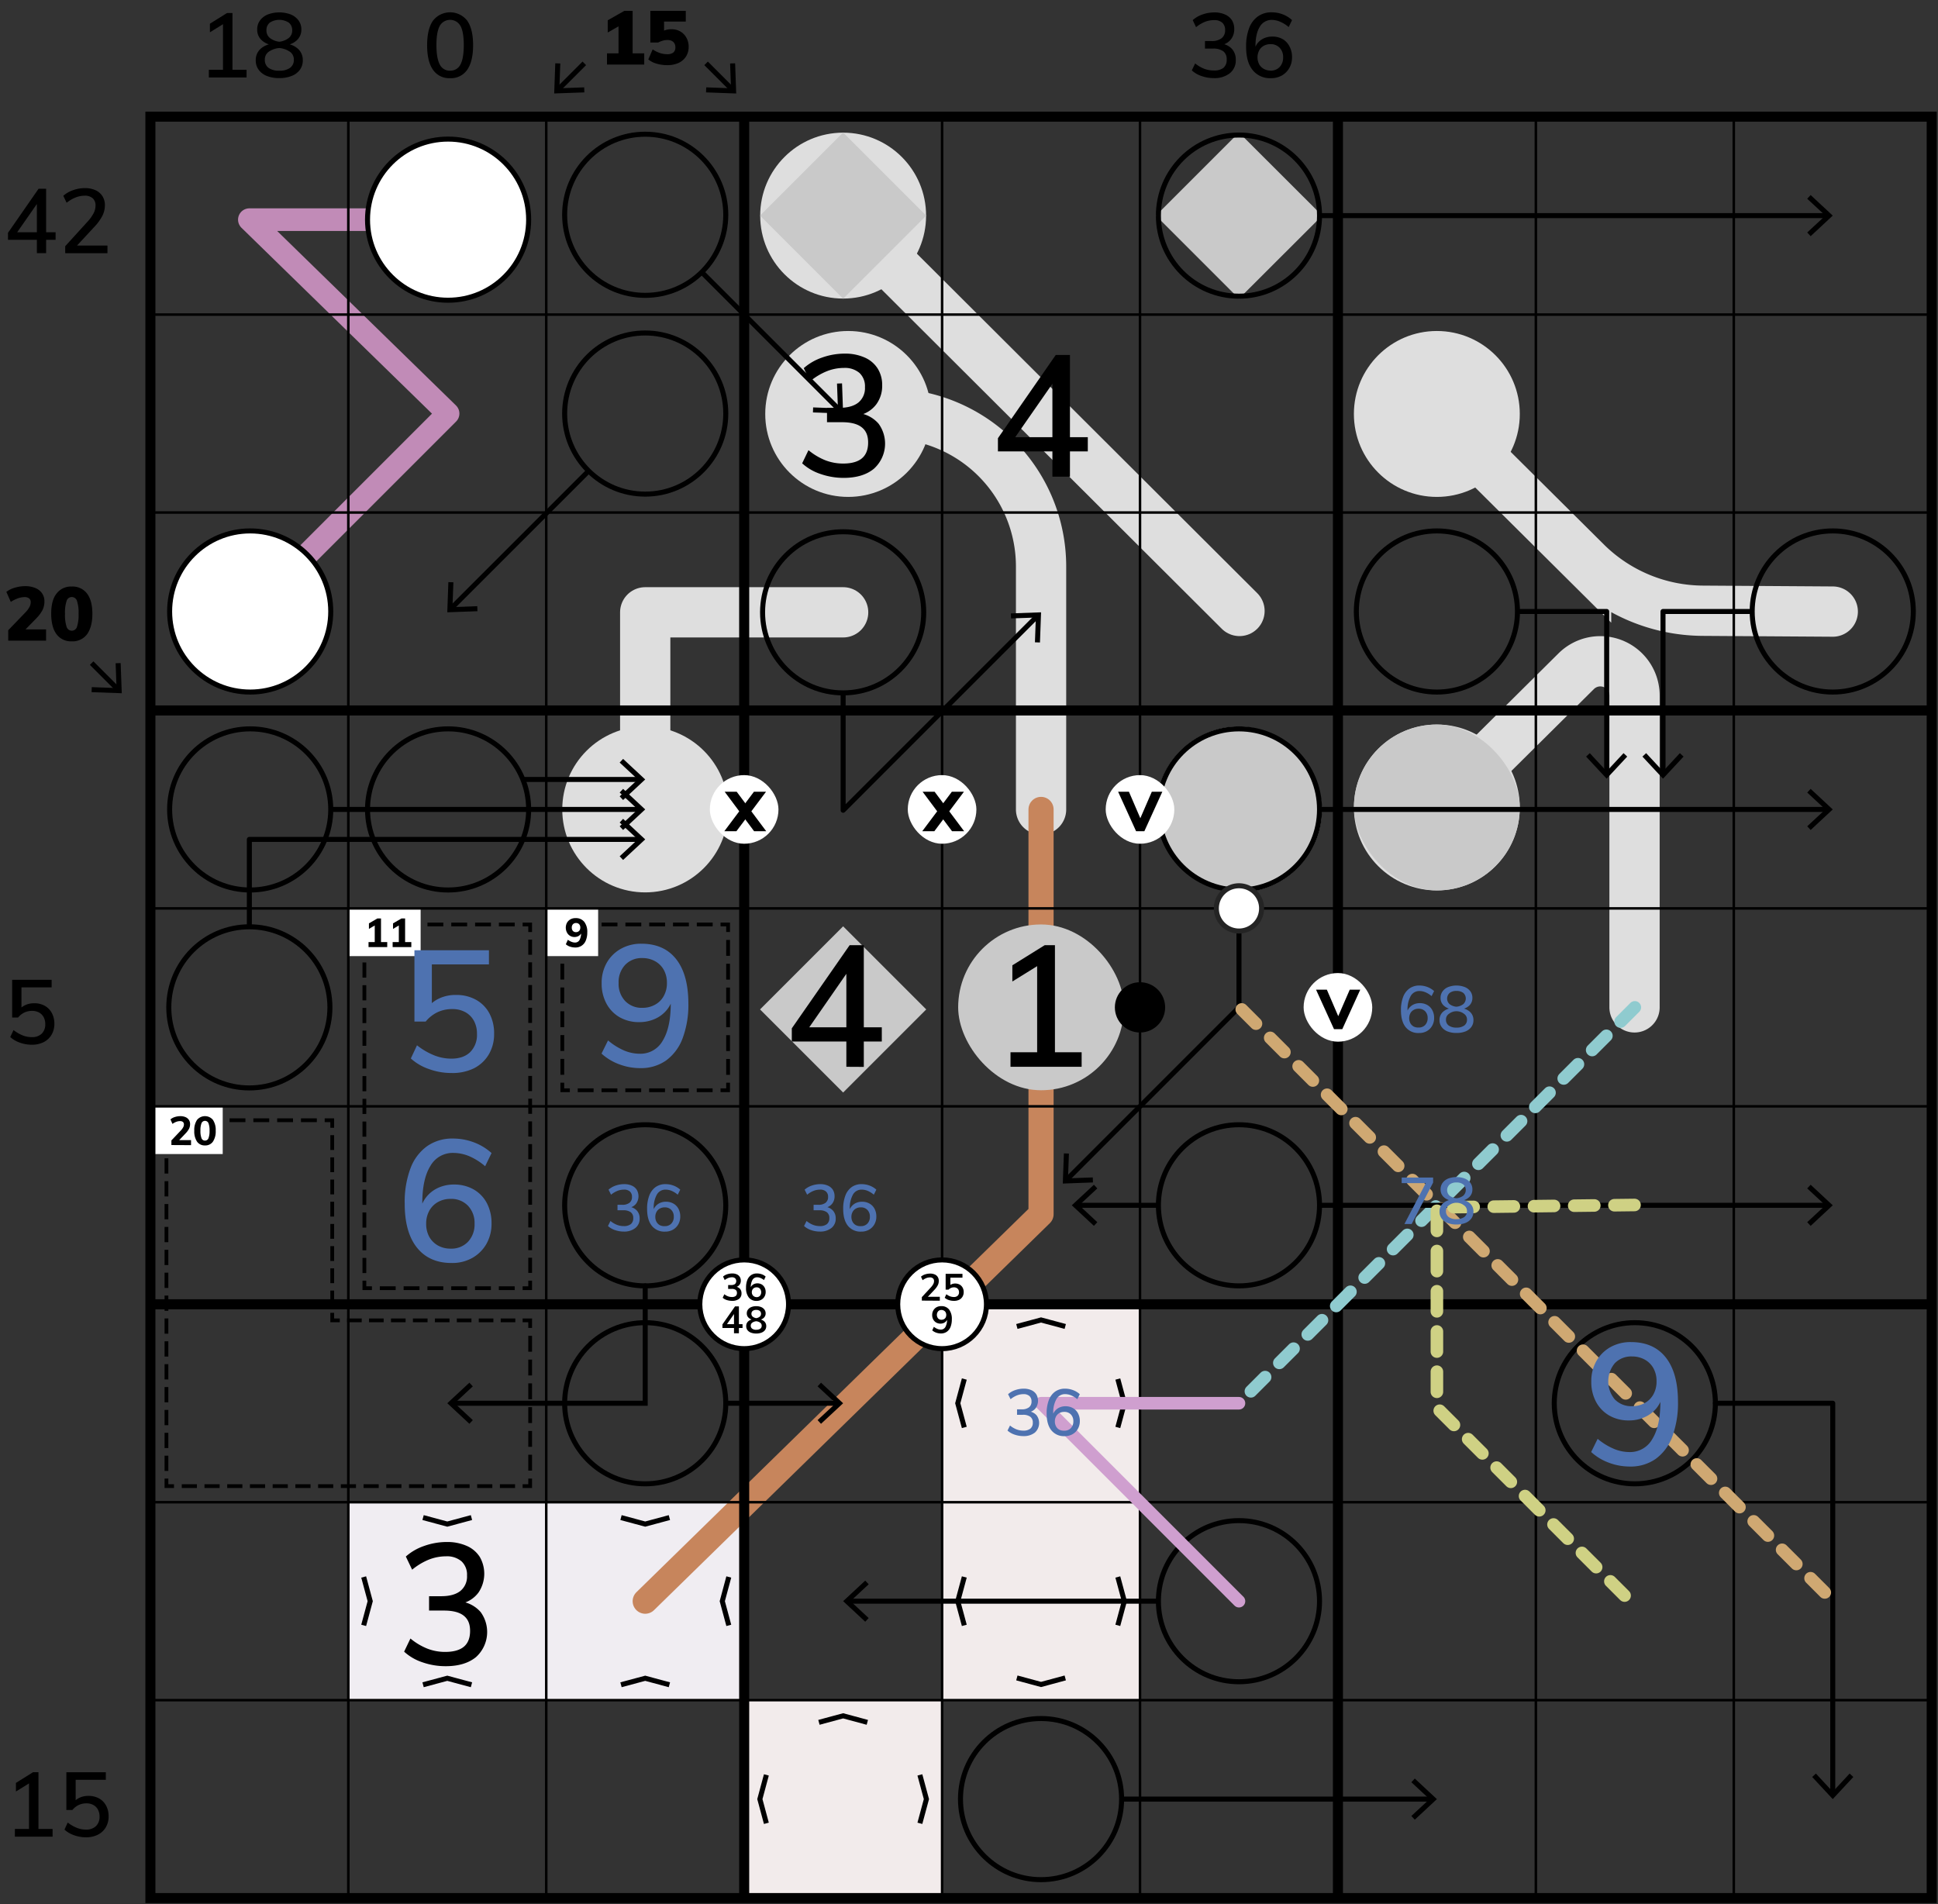 <svg xmlns="http://www.w3.org/2000/svg" viewBox="0 0 770.98 757.55"><rect x="0" y="0" width="770.98" height="757.55" fill="#333333" stroke="none"/><defs><style>.cls-1{fill:#f0edf2;}.cls-10,.cls-11,.cls-12,.cls-13,.cls-14,.cls-15,.cls-16,.cls-19,.cls-2,.cls-20,.cls-21,.cls-22,.cls-23,.cls-24,.cls-28,.cls-29,.cls-30,.cls-31,.cls-4,.cls-6,.cls-7,.cls-8,.cls-9{fill:none;}.cls-10,.cls-11,.cls-12,.cls-13,.cls-14,.cls-19,.cls-2,.cls-21,.cls-22,.cls-23,.cls-24,.cls-27,.cls-6,.cls-7,.cls-8,.cls-9{stroke:#000;}.cls-10,.cls-11,.cls-12,.cls-13,.cls-14,.cls-19,.cls-2,.cls-21,.cls-22,.cls-27,.cls-4,.cls-6,.cls-7,.cls-8,.cls-9{stroke-miterlimit:10;}.cls-2,.cls-22,.cls-23,.cls-24,.cls-27{stroke-width:2px;}.cls-3{fill:#f2ebeb;}.cls-16,.cls-4{stroke:#dedede;stroke-width:20px;}.cls-15,.cls-16,.cls-22,.cls-24,.cls-28,.cls-29,.cls-30,.cls-31,.cls-4{stroke-linecap:round;}.cls-5{fill:#dedede;}.cls-10,.cls-11,.cls-12,.cls-13,.cls-14,.cls-6,.cls-7,.cls-8,.cls-9{stroke-width:1.5px;}.cls-7{stroke-dasharray:6.31 3.16;}.cls-8{stroke-dasharray:6.31 3.15;}.cls-9{stroke-dasharray:6.03 3.01;}.cls-10{stroke-dasharray:6.07 3.03;}.cls-11{stroke-dasharray:6.31 3.16;}.cls-12{stroke-dasharray:5.89 2.94;}.cls-13{stroke-dasharray:5.82 2.91;}.cls-14{stroke-dasharray:6.03 3.01;}.cls-15{stroke:#c7855c;stroke-width:10px;}.cls-15,.cls-16,.cls-20,.cls-23,.cls-24,.cls-28,.cls-29,.cls-30,.cls-31{stroke-linejoin:round;}.cls-17,.cls-27{fill:#fff;}.cls-18{fill:#c9c9c9;}.cls-19{stroke-width:4px;}.cls-20{stroke:#c18bb7;stroke-width:9px;}.cls-25{fill:#4e72b0;}.cls-26{fill:#242424;}.cls-28{stroke:#cf9fcf;}.cls-28,.cls-29,.cls-30,.cls-31{stroke-width:5px;}.cls-29{stroke:#8fcbcf;}.cls-29,.cls-30,.cls-31{stroke-dasharray:8 8;}.cls-30{stroke:#cfa872;}.cls-31{stroke:#cfd184;}</style></defs><g id="ui"><rect class="cls-1" x="217.31" y="597.58" width="78.74" height="78.74"/><polyline class="cls-2" points="266.3 603.69 256.68 606.28 247.05 603.69"/><polyline class="cls-2" points="247.05 670.2 256.68 667.61 266.3 670.2"/><polyline class="cls-2" points="289.93 646.57 287.34 636.95 289.93 627.32"/><rect class="cls-3" x="296.05" y="676.32" width="78.74" height="78.74"/><polyline class="cls-2" points="325.79 685.15 335.42 682.55 345.04 685.15"/><polyline class="cls-2" points="365.95 706.06 368.55 715.68 365.95 725.31"/><polyline class="cls-2" points="304.88 725.31 302.29 715.68 304.88 706.06"/><rect class="cls-3" x="374.79" y="597.58" width="78.74" height="78.74"/><polyline class="cls-2" points="423.78 667.48 414.15 670.08 404.53 667.48"/><polyline class="cls-2" points="444.69 627.32 447.29 636.95 444.69 646.57"/><polyline class="cls-2" points="383.62 646.57 381.02 636.95 383.62 627.32"/><rect class="cls-3" x="374.79" y="518.84" width="78.74" height="78.74"/><polyline class="cls-2" points="404.53 527.67 414.15 525.08 423.78 527.67"/><polyline class="cls-2" points="444.69 548.58 447.29 558.21 444.69 567.83"/><polyline class="cls-2" points="383.62 567.83 381.02 558.21 383.62 548.58"/><rect class="cls-1" x="138.57" y="597.58" width="78.74" height="78.74"/><polyline class="cls-2" points="187.56 603.69 177.94 606.28 168.31 603.69"/><polyline class="cls-2" points="144.68 627.32 147.28 636.95 144.68 646.57"/><polyline class="cls-2" points="168.31 670.2 177.94 667.61 187.56 670.2"/><path class="cls-4" d="M414.16,322V225.34a60.84,60.84,0,0,0-60.84-60.83H337.43"/><circle class="cls-5" cx="337.43" cy="164.67" r="33"/><circle class="cls-5" cx="335.42" cy="85.77" r="33"/><circle class="cls-5" cx="571.61" cy="164.67" r="33"/><circle class="cls-5" cx="571.61" cy="321.21" r="33"/><polyline class="cls-6" points="289.65 430.7 289.65 433.7 286.65 433.7"/><line class="cls-7" x1="283.49" y1="433.7" x2="228.28" y2="433.7"/><polyline class="cls-6" points="226.7 433.7 223.7 433.7 223.7 430.7"/><line class="cls-7" x1="223.7" y1="427.54" x2="223.7" y2="372.33"/><polyline class="cls-6" points="223.7 370.75 223.7 367.75 226.7 367.75"/><line class="cls-7" x1="229.86" y1="367.75" x2="285.07" y2="367.75"/><polyline class="cls-6" points="286.65 367.75 289.65 367.75 289.65 370.75"/><line class="cls-7" x1="289.65" y1="373.91" x2="289.65" y2="429.12"/><polyline class="cls-6" points="207.91 525.24 210.91 525.24 210.91 528.24"/><line class="cls-8" x1="210.91" y1="531.39" x2="210.91" y2="586.6"/><polyline class="cls-6" points="210.91 588.18 210.91 591.18 207.91 591.18"/><line class="cls-9" x1="204.9" y1="591.18" x2="70.73" y2="591.18"/><polyline class="cls-6" points="69.22 591.18 66.22 591.18 66.22 588.18"/><line class="cls-10" x1="66.22" y1="585.14" x2="66.22" y2="450.14"/><polyline class="cls-6" points="66.22 448.63 66.22 445.63 69.22 445.63"/><line class="cls-11" x1="72.38" y1="445.63" x2="127.59" y2="445.63"/><polyline class="cls-6" points="129.17 445.63 132.17 445.63 132.17 448.63"/><line class="cls-12" x1="132.17" y1="451.57" x2="132.17" y2="520.77"/><polyline class="cls-6" points="132.17 522.24 132.17 525.24 135.17 525.24"/><line class="cls-13" x1="138.08" y1="525.24" x2="206.46" y2="525.24"/><polyline class="cls-6" points="207.91 367.76 210.91 367.76 210.91 370.76"/><line class="cls-14" x1="210.91" y1="373.77" x2="210.91" y2="507.93"/><polyline class="cls-6" points="210.91 509.44 210.91 512.44 207.91 512.44"/><line class="cls-11" x1="204.76" y1="512.44" x2="149.54" y2="512.44"/><polyline class="cls-6" points="147.96 512.44 144.96 512.44 144.96 509.44"/><line class="cls-14" x1="144.96" y1="506.42" x2="144.96" y2="372.26"/><polyline class="cls-6" points="144.96 370.76 144.96 367.76 147.96 367.76"/><line class="cls-11" x1="151.12" y1="367.76" x2="206.33" y2="367.76"/><polyline class="cls-15" points="256.68 636.95 414.15 483.01 414.15 321.99"/><path class="cls-4" d="M571.63,322l55.43-55a13.61,13.61,0,0,1,23.19,9.65V400.73"/><path class="cls-4" d="M571.61,164.67l59.38,59a66.43,66.43,0,0,0,46.34,19.28l51.78.34"/><polyline class="cls-16" points="256.68 305.51 256.68 243.58 335.42 243.58"/><rect class="cls-17" x="138.57" y="361.36" width="28.77" height="18.98"/><rect class="cls-17" x="217.31" y="361.36" width="20.64" height="18.98"/><rect class="cls-17" x="59.83" y="440.1" width="28.77" height="18.98"/><path d="M146.61,376.76v-2h7.44v2Zm2.47-1.15v-8.27l1.18.11-3.49,2.07v-2.2l3.35-1.95h1.45v10.24Z"/><path d="M156.2,376.76v-2h7.43v2Zm2.46-1.15v-8.27l1.18.11-3.49,2.07v-2.2l3.35-1.95h1.46v10.24Z"/><rect class="cls-17" x="217.31" y="361.36" width="14.5" height="17.58"/><path d="M229,365.23a4.18,4.18,0,0,1,3.43,1.47,6.5,6.5,0,0,1,1.2,4.21,8.15,8.15,0,0,1-.58,3.21,4.32,4.32,0,0,1-4.21,2.79,6.47,6.47,0,0,1-2.05-.33,4.89,4.89,0,0,1-1.69-.95l.81-1.79a6.29,6.29,0,0,0,1.51.84,3.85,3.85,0,0,0,1.31.26,2,2,0,0,0,1.82-1,5.76,5.76,0,0,0,.61-3v-.58l.26.38a2.45,2.45,0,0,1-.58,1.06,2.91,2.91,0,0,1-1,.7,3.35,3.35,0,0,1-1.28.24,3.31,3.31,0,0,1-1.78-.47,3.25,3.25,0,0,1-1.22-1.3,4.24,4.24,0,0,1,0-3.9,3.66,3.66,0,0,1,1.39-1.37A4,4,0,0,1,229,365.23Zm.15,1.95a1.59,1.59,0,0,0-1.24.5,1.86,1.86,0,0,0-.44,1.31,1.91,1.91,0,0,0,.44,1.33,1.58,1.58,0,0,0,1.24.49,1.72,1.72,0,0,0,.88-.22,1.51,1.51,0,0,0,.61-.64,2,2,0,0,0,.22-1,1.91,1.91,0,0,0-.22-.95,1.67,1.67,0,0,0-.61-.63A1.72,1.72,0,0,0,229.12,367.18Z"/><circle class="cls-5" cx="256.68" cy="321.99" r="33"/><line class="cls-4" x1="335.42" y1="85.77" x2="493.1" y2="243.04"/><path d="M68.19,455.5v-1.84l3.79-4a6,6,0,0,0,.89-1.22,2.42,2.42,0,0,0,.3-1.13,1.27,1.27,0,0,0-.4-1,1.77,1.77,0,0,0-1.15-.33,4.38,4.38,0,0,0-1.48.27,6.78,6.78,0,0,0-1.53.83l-.8-1.79a4.91,4.91,0,0,1,1.76-.94,7,7,0,0,1,2.17-.34,5,5,0,0,1,2.05.38,3,3,0,0,1,1.35,1.1,2.9,2.9,0,0,1,.48,1.67,4.17,4.17,0,0,1-.41,1.84,8,8,0,0,1-1.37,1.85l-3.26,3.43-.33-.74H76v2Z"/><path d="M81.55,455.65a3.67,3.67,0,0,1-3.16-1.5,7.32,7.32,0,0,1-1.1-4.36,7.16,7.16,0,0,1,1.1-4.3,4.1,4.1,0,0,1,6.32,0,7.16,7.16,0,0,1,1.1,4.3,7.31,7.31,0,0,1-1.1,4.35A3.65,3.65,0,0,1,81.55,455.65Zm0-1.92a1.44,1.44,0,0,0,1.38-.93,7.81,7.81,0,0,0,.43-3,7.65,7.65,0,0,0-.43-3,1.49,1.49,0,0,0-2.76,0,7.65,7.65,0,0,0-.43,3,7.81,7.81,0,0,0,.43,3A1.44,1.44,0,0,0,81.55,453.73Z"/><path class="cls-18" d="M335.42,434.61h0l-33.06-33.06h0l33.06-33.06h0l33.06,33.06h0Z"/><rect class="cls-18" x="381.18" y="367.75" width="65.95" height="65.95" rx="32.97"/><rect class="cls-18" x="538.64" y="288.24" width="65.95" height="65.95" rx="32.97"/><rect class="cls-18" x="459.92" y="289.02" width="65.95" height="65.95" rx="32.97"/><path class="cls-18" d="M335.42,118.83h0L302.36,85.77h0l33.06-33.06h0l33.06,33.06h0Z"/><path class="cls-18" d="M492.89,118.83h0L459.83,85.77h0l33.06-33.06h0L526,85.77h0Z"/></g><g id="puzzle"><rect class="cls-19" x="59.83" y="46.4" width="708.65" height="708.65" transform="translate(814.88 -13.43) rotate(90)"/><polyline class="cls-20" points="99.53 243.25 178.26 164.51 99.2 87.38 178.26 87.38"/><line class="cls-19" x1="768.48" y1="282.62" x2="59.83" y2="282.62"/><line class="cls-19" x1="768.48" y1="518.84" x2="59.83" y2="518.84"/><line class="cls-19" x1="532.26" y1="46.4" x2="532.26" y2="755.05"/><line class="cls-19" x1="296.05" y1="755.05" x2="296.05" y2="46.4"/><line class="cls-21" x1="768.48" y1="597.58" x2="532.26" y2="597.58"/><line class="cls-21" x1="768.48" y1="676.32" x2="532.26" y2="676.32"/><line class="cls-21" x1="689.74" y1="755.05" x2="689.74" y2="518.84"/><line class="cls-21" x1="611" y1="755.05" x2="611" y2="518.84"/><line class="cls-21" x1="768.48" y1="361.36" x2="532.26" y2="361.36"/><line class="cls-21" x1="768.48" y1="440.1" x2="532.26" y2="440.1"/><line class="cls-21" x1="689.74" y1="518.84" x2="689.74" y2="282.62"/><line class="cls-21" x1="611" y1="518.84" x2="611" y2="282.62"/><line class="cls-21" x1="768.48" y1="125.14" x2="532.26" y2="125.14"/><line class="cls-21" x1="768.48" y1="203.88" x2="532.26" y2="203.88"/><line class="cls-21" x1="689.74" y1="282.62" x2="689.74" y2="46.4"/><line class="cls-21" x1="611" y1="282.62" x2="611" y2="46.4"/><line class="cls-21" x1="532.26" y1="597.58" x2="296.05" y2="597.58"/><line class="cls-21" x1="296.05" y1="676.32" x2="532.26" y2="676.32"/><line class="cls-21" x1="453.52" y1="755.05" x2="453.52" y2="518.84"/><line class="cls-21" x1="374.79" y1="755.05" x2="374.79" y2="518.84"/><line class="cls-21" x1="532.26" y1="361.36" x2="296.05" y2="361.36"/><line class="cls-21" x1="532.26" y1="440.1" x2="296.05" y2="440.1"/><line class="cls-21" x1="453.52" y1="518.84" x2="453.52" y2="282.62"/><line class="cls-21" x1="374.79" y1="518.84" x2="374.79" y2="282.62"/><line class="cls-21" x1="532.26" y1="125.14" x2="296.05" y2="125.14"/><line class="cls-21" x1="532.26" y1="203.88" x2="296.05" y2="203.88"/><line class="cls-21" x1="453.52" y1="282.62" x2="453.52" y2="46.4"/><line class="cls-21" x1="374.79" y1="282.62" x2="374.79" y2="46.4"/><line class="cls-21" x1="296.05" y1="597.58" x2="59.83" y2="597.58"/><line class="cls-21" x1="296.05" y1="676.32" x2="59.83" y2="676.32"/><line class="cls-21" x1="217.31" y1="755.05" x2="217.31" y2="518.84"/><line class="cls-21" x1="138.57" y1="755.05" x2="138.57" y2="518.84"/><rect class="cls-17" x="282.39" y="308.34" width="27.3" height="27.3" rx="13.65"/><polygon points="304.82 330.66 300 330.66 288.29 314.95 293.07 314.95 304.82 330.66"/><polygon points="304.74 314.95 292.96 330.66 288.15 330.66 299.93 314.95 304.74 314.95"/><line class="cls-21" x1="296.05" y1="361.36" x2="59.83" y2="361.36"/><line class="cls-21" x1="296.05" y1="440.1" x2="59.83" y2="440.1"/><line class="cls-21" x1="217.31" y1="518.84" x2="217.31" y2="282.62"/><line class="cls-21" x1="138.57" y1="518.84" x2="138.57" y2="282.62"/><line class="cls-21" x1="296.05" y1="125.14" x2="59.83" y2="125.14"/><line class="cls-21" x1="296.05" y1="203.88" x2="59.83" y2="203.88"/><line class="cls-21" x1="217.31" y1="282.62" x2="217.31" y2="46.4"/><line class="cls-21" x1="138.57" y1="282.62" x2="138.57" y2="46.4"/><circle class="cls-2" cx="256.68" cy="479.47" r="32.05"/><circle class="cls-2" cx="256.68" cy="558.21" r="32.05"/><circle class="cls-2" cx="414.15" cy="715.68" r="32.05"/><polyline class="cls-22" points="256.68 511.51 256.68 558.21 180.11 558.21"/><polygon points="186.73 550.03 188.1 551.49 180.87 558.2 188.1 564.92 186.73 566.38 177.94 558.2 186.73 550.03"/><polyline class="cls-23" points="492.89 354.03 492.89 400.73 424.33 469.29"/><polygon points="423.24 458.82 425.24 458.89 424.88 468.74 434.73 468.38 434.8 470.38 422.8 470.82 423.24 458.82"/><polyline class="cls-23" points="335.42 275.62 335.42 322.32 412.62 245.11"/><polygon points="413.72 255.58 411.72 255.51 412.08 245.66 402.22 246.01 402.15 244.01 414.16 243.58 413.72 255.58"/><line class="cls-2" x1="288.72" y1="558.21" x2="333.25" y2="558.21"/><polygon points="326.62 566.39 325.25 564.92 332.48 558.21 325.25 551.49 326.62 550.03 335.42 558.21 326.62 566.39"/><line class="cls-2" x1="460.85" y1="479.47" x2="428.55" y2="479.47"/><polygon points="435.18 471.29 436.54 472.75 429.32 479.46 436.54 486.18 435.18 487.64 426.38 479.46 435.18 471.29"/><polyline class="cls-23" points="603.68 243.25 639.17 243.25 639.17 307.59"/><polygon points="630.99 300.97 632.45 299.6 639.16 306.82 645.88 299.6 647.34 300.97 639.16 309.76 630.99 300.97"/><polyline class="cls-23" points="697.07 243.25 661.58 243.25 661.58 307.59"/><polygon points="653.4 300.97 654.87 299.6 661.58 306.82 668.29 299.6 669.76 300.97 661.58 309.76 653.4 300.97"/><circle class="cls-2" cx="492.89" cy="479.47" r="32.05"/><circle class="cls-2" cx="492.89" cy="321.99" r="32.05"/><circle class="cls-2" cx="729.11" cy="243.25" r="32.05"/><circle class="cls-2" cx="571.63" cy="243.25" r="32.05"/><line class="cls-2" x1="524.94" y1="321.99" x2="726.94" y2="321.99"/><polygon points="720.32 330.17 718.95 328.7 726.18 321.99 718.95 315.27 720.32 313.81 729.11 321.99 720.32 330.17"/><circle class="cls-2" cx="492.89" cy="85.77" r="32.05"/><line class="cls-2" x1="524.94" y1="85.77" x2="726.94" y2="85.77"/><polygon points="720.32 93.95 718.95 92.48 726.18 85.77 718.95 79.06 720.32 77.59 729.11 85.77 720.32 93.95"/><line class="cls-2" x1="279.17" y1="108.26" x2="333.88" y2="162.98"/><polygon points="323.41 164.07 323.48 162.07 333.34 162.43 332.98 152.58 334.98 152.51 335.41 164.51 323.41 164.07"/><circle class="cls-2" cx="256.68" cy="85.44" r="32.05"/><circle class="cls-2" cx="256.68" cy="164.51" r="32.05"/><line class="cls-2" x1="234.18" y1="187.33" x2="179.47" y2="242.04"/><polygon points="178.37 231.57 180.37 231.64 180.01 241.5 189.87 241.14 189.94 243.14 177.94 243.57 178.37 231.57"/><circle class="cls-2" cx="335.42" cy="243.58" r="32.05"/><circle class="cls-2" cx="650.37" cy="558.21" r="32.05"/><polyline class="cls-24" points="682.42 558.21 729.11 558.21 729.11 713.52"/><polygon points="720.93 706.89 722.4 705.52 729.11 712.75 735.83 705.52 737.29 706.89 729.11 715.68 720.93 706.89"/><circle class="cls-2" cx="99.2" cy="400.73" r="32.05"/><circle class="cls-2" cx="99.53" cy="321.99" r="32.05"/><circle class="cls-2" cx="178.26" cy="321.99" r="32.05"/><polyline class="cls-23" points="99.2 368.68 99.2 333.91 254.51 333.91"/><polygon points="247.88 342.09 246.52 340.63 253.74 333.91 246.52 327.2 247.88 325.73 256.68 333.91 247.88 342.09"/><line class="cls-2" x1="446.2" y1="715.68" x2="569.46" y2="715.68"/><polygon points="562.84 723.87 561.47 722.4 568.7 715.69 561.47 708.97 562.84 707.51 571.63 715.69 562.84 723.87"/><circle class="cls-2" cx="492.89" cy="636.95" r="32.05"/><line class="cls-2" x1="460.85" y1="636.95" x2="337.58" y2="636.95"/><polygon points="344.21 628.77 345.58 630.23 338.35 636.94 345.58 643.66 344.21 645.12 335.42 636.94 344.21 628.77"/><line class="cls-2" x1="131.57" y1="321.99" x2="254.51" y2="321.99"/><polygon points="247.88 330.17 246.52 328.7 253.74 321.99 246.52 315.27 247.88 313.81 256.68 321.99 247.88 330.17"/><line class="cls-2" x1="208.02" y1="310.07" x2="254.51" y2="310.07"/><polygon points="247.88 318.25 246.52 316.78 253.74 310.07 246.52 303.35 247.88 301.89 256.68 310.07 247.88 318.25"/><path d="M12.58,415.59a13.83,13.83,0,0,1-4.68-.83,10.89,10.89,0,0,1-3.82-2.23l1.3-2.77a15,15,0,0,0,3.56,2.09,9.84,9.84,0,0,0,3.68.72,5.45,5.45,0,0,0,4-1.39A5.09,5.09,0,0,0,18,407.35a5.63,5.63,0,0,0-.65-2.76,4.62,4.62,0,0,0-1.82-1.82,5.62,5.62,0,0,0-2.75-.64,7.2,7.2,0,0,0-3.06.64,7.37,7.37,0,0,0-2.52,2H4.84v-15h15.7v3h-12v9.51L7.36,402A7.19,7.19,0,0,1,10,399.86a8,8,0,0,1,3.58-.76,8.39,8.39,0,0,1,4.23,1A7.1,7.1,0,0,1,20.63,403a8.87,8.87,0,0,1,1,4.28,8.4,8.4,0,0,1-1.12,4.34,7.66,7.66,0,0,1-3.13,2.94A10.38,10.38,0,0,1,12.58,415.59Z"/><path d="M83.09,30.82V27.76h15v3.06Zm5.62-1.7V7.67l2,.72-7.2,4.46V9.43l6.8-4.25h2.17V29.12Z"/><path d="M111.1,31.07a13,13,0,0,1-4.93-.85,7.3,7.3,0,0,1-3.26-2.45A6.23,6.23,0,0,1,101.74,24a6,6,0,0,1,1.79-4.45,8.13,8.13,0,0,1,4.8-2.14l-.14.54a7.81,7.81,0,0,1-4.32-2.18,5.59,5.59,0,0,1-1.55-4,6,6,0,0,1,1.13-3.66,7.36,7.36,0,0,1,3.1-2.36,13.06,13.06,0,0,1,9.11,0,7.33,7.33,0,0,1,3.09,2.36,6,6,0,0,1,1.14,3.66,5.71,5.71,0,0,1-1.55,4,7.58,7.58,0,0,1-4.29,2.16l-.17-.54a8.24,8.24,0,0,1,4.84,2.19,6,6,0,0,1,1.74,4.4,6.23,6.23,0,0,1-1.17,3.79A7.27,7.27,0,0,1,116,30.22,13,13,0,0,1,111.1,31.07Zm0-2.95A7,7,0,0,0,115.37,27a3.8,3.8,0,0,0,1.53-3.26,3.71,3.71,0,0,0-1.64-3.2,8.82,8.82,0,0,0-4.16-1.44A8.78,8.78,0,0,0,107,20.52a3.69,3.69,0,0,0-1.64,3.2A3.8,3.8,0,0,0,106.84,27,7,7,0,0,0,111.1,28.12Zm0-11.52a7.4,7.4,0,0,0,3.71-1.44,3.76,3.76,0,0,0,1.44-3.1A3.77,3.77,0,0,0,114.88,9a7,7,0,0,0-7.56,0A3.76,3.76,0,0,0,106,12.06a3.76,3.76,0,0,0,1.43,3.1A7.43,7.43,0,0,0,111.1,16.6Z"/><path d="M179.06,31.1a7.78,7.78,0,0,1-6.8-3.33q-2.34-3.33-2.34-9.77t2.32-9.76a8.63,8.63,0,0,1,13.64,0q2.33,3.36,2.33,9.72c0,4.3-.79,7.56-2.34,9.8A7.8,7.8,0,0,1,179.06,31.1Zm0-3a4.36,4.36,0,0,0,4.12-2.45q1.32-2.45,1.32-7.71t-1.32-7.63a4.72,4.72,0,0,0-8.24,0q-1.32,2.43-1.32,7.61t1.32,7.71A4.36,4.36,0,0,0,179.06,28.12Z"/><path d="M241.47,25.68V21.21h14.82v4.47Zm4.59-2.61V9h2.58l-6.87,3.93V8.07l6.6-3.75h3.3V23.07Z"/><path d="M265.29,25.92a14.51,14.51,0,0,1-4.11-.61,9,9,0,0,1-3.27-1.67l1.74-4a11.58,11.58,0,0,0,2.85,1.44,9.06,9.06,0,0,0,2.88.48,3.84,3.84,0,0,0,2.49-.67,2.57,2.57,0,0,0,.81-2.09,2.91,2.91,0,0,0-.39-1.56,2.49,2.49,0,0,0-1.11-1,4.16,4.16,0,0,0-1.74-.33,6.67,6.67,0,0,0-1.83.29,8.57,8.57,0,0,0-1.8.73h-3.09V4.32h14.1V8.58h-8.64v5l-1.65-.3a6.18,6.18,0,0,1,2-1.24,7.41,7.41,0,0,1,2.55-.41,7,7,0,0,1,3.54.87A6.37,6.37,0,0,1,273.07,15a7.13,7.13,0,0,1,.89,3.61,7,7,0,0,1-1.07,3.9,6.94,6.94,0,0,1-3,2.55A10.86,10.86,0,0,1,265.29,25.92Z"/><path d="M3.27,254.85v-4.14l7-7.26a9.1,9.1,0,0,0,1.46-2,4,4,0,0,0,.49-1.85,1.89,1.89,0,0,0-.63-1.56,2.85,2.85,0,0,0-1.83-.51,8.08,8.08,0,0,0-2.67.5,12.25,12.25,0,0,0-2.79,1.42l-1.77-4a9.63,9.63,0,0,1,3.35-1.66,14.49,14.49,0,0,1,4.18-.62,10.26,10.26,0,0,1,4,.74,6,6,0,0,1,2.67,2.1,5.45,5.45,0,0,1,.94,3.19,7.72,7.72,0,0,1-.73,3.41A14.07,14.07,0,0,1,14.43,246l-5.67,5.79L8,250.38H18.33v4.47Z"/><path d="M28.56,255.12a7.13,7.13,0,0,1-6.07-2.82q-2.11-2.82-2.12-8.16t2.12-8a7.14,7.14,0,0,1,6.07-2.81,7.16,7.16,0,0,1,6.08,2.81q2.11,2.81,2.11,8t-2.11,8.16A7.14,7.14,0,0,1,28.56,255.12Zm0-4.23a2.15,2.15,0,0,0,2.07-1.57,15.23,15.23,0,0,0,.63-5.18,14.69,14.69,0,0,0-.63-5.07,2.15,2.15,0,0,0-4.14,0,14.69,14.69,0,0,0-.63,5.07,15.23,15.23,0,0,0,.63,5.18A2.15,2.15,0,0,0,28.56,250.89Z"/><path d="M14.67,100.71v-21h1L5.81,93.87l0-1.48H22.12v3H3.18V92.61L15.35,75.08h3v25.63Z"/><path d="M25.94,100.71V97.94l8.82-9.69a16,16,0,0,0,2.46-3.4,6.64,6.64,0,0,0,.78-3,3.78,3.78,0,0,0-1.14-3,4.6,4.6,0,0,0-3.22-1,9.67,9.67,0,0,0-3.58.71,13.9,13.9,0,0,0-3.55,2.1l-1.33-2.77a11.22,11.22,0,0,1,3.87-2.23,13.83,13.83,0,0,1,4.73-.83,9.78,9.78,0,0,1,4.2.83A6.31,6.31,0,0,1,40.73,78a6.63,6.63,0,0,1,1,3.65,9.43,9.43,0,0,1-1,4.19,19.37,19.37,0,0,1-3.24,4.45l-8.24,8.89-.36-1.51H42.75v3.06Z"/><path d="M482.88,31.07a14.75,14.75,0,0,1-4.86-.81A10.8,10.8,0,0,1,474.13,28l1.33-2.77a13.42,13.42,0,0,0,3.53,2.1,10.27,10.27,0,0,0,3.78.7A6.05,6.05,0,0,0,486.71,27,4.1,4.1,0,0,0,488,23.62a3.84,3.84,0,0,0-1.36-3.23,6.79,6.79,0,0,0-4.14-1.06h-3.14v-3h2.56A6.29,6.29,0,0,0,486,15.19,3.92,3.92,0,0,0,487.38,12a3.84,3.84,0,0,0-1.16-3,4.72,4.72,0,0,0-3.27-1,9.75,9.75,0,0,0-3.62.7,13.26,13.26,0,0,0-3.51,2.11L474.49,8a11.4,11.4,0,0,1,3.87-2.24,14.16,14.16,0,0,1,4.77-.82,10.07,10.07,0,0,1,4.17.81A6.15,6.15,0,0,1,490.06,8a6.52,6.52,0,0,1,.95,3.53,6.55,6.55,0,0,1-1.22,4,6.16,6.16,0,0,1-3.39,2.27l-.07-.36a6.68,6.68,0,0,1,3.93,2.2,6.38,6.38,0,0,1,1.36,4.21,6.43,6.43,0,0,1-2.35,5.27A9.8,9.8,0,0,1,482.88,31.07Z"/><path d="M505.63,31.1a8.82,8.82,0,0,1-7.31-3.24q-2.6-3.24-2.59-9.28a20.23,20.23,0,0,1,1.2-7.38,10.08,10.08,0,0,1,3.5-4.68,9.17,9.17,0,0,1,5.45-1.62,12.4,12.4,0,0,1,4.39.79A11.35,11.35,0,0,1,514,8l-1.34,2.77a12.52,12.52,0,0,0-3.42-2.14A8.58,8.58,0,0,0,506,7.92a5.4,5.4,0,0,0-4.84,2.75q-1.71,2.76-1.71,7.83v2.6l-.47-.94a6.51,6.51,0,0,1,1.33-3,6.9,6.9,0,0,1,2.5-1.93,8,8,0,0,1,3.3-.68,8.15,8.15,0,0,1,4.14,1A7,7,0,0,1,513,18.49a8.87,8.87,0,0,1,1,4.26,8.5,8.5,0,0,1-1.08,4.3,7.84,7.84,0,0,1-3,3A8.6,8.6,0,0,1,505.63,31.1Zm-.18-3a4.81,4.81,0,0,0,3.62-1.44,5.28,5.28,0,0,0,1.38-3.82A5.24,5.24,0,0,0,509.07,19a4.87,4.87,0,0,0-3.66-1.44,5.38,5.38,0,0,0-2.68.67,4.63,4.63,0,0,0-1.82,1.85,6.06,6.06,0,0,0,0,5.46,4.64,4.64,0,0,0,1.82,1.83A5.35,5.35,0,0,0,505.45,28.08Z"/><path d="M5.92,730.62v-3.06h15v3.06Zm5.62-1.69V707.48l2,.72-7.2,4.46v-3.42l6.8-4.25h2.16v23.94Z"/><path d="M34.14,730.88a13.83,13.83,0,0,1-4.68-.83,11.09,11.09,0,0,1-3.81-2.23L26.94,725a14.69,14.69,0,0,0,3.57,2.09,9.79,9.79,0,0,0,3.67.72,5.49,5.49,0,0,0,4-1.38,5.12,5.12,0,0,0,1.42-3.84,5.62,5.62,0,0,0-.65-2.75,4.55,4.55,0,0,0-1.82-1.82,5.59,5.59,0,0,0-2.75-.65,7.27,7.27,0,0,0-3.06.65,7.14,7.14,0,0,0-2.52,2H26.4V705H42.1v3h-12v9.5l-1.16-.18a7.48,7.48,0,0,1,2.65-2.16,8.19,8.19,0,0,1,3.58-.75,8.49,8.49,0,0,1,4.23,1,7.12,7.12,0,0,1,2.81,2.87,8.87,8.87,0,0,1,1,4.28,8.33,8.33,0,0,1-1.12,4.34,7.51,7.51,0,0,1-3.13,2.93A10.23,10.23,0,0,1,34.14,730.88Z"/><path d="M418.67,189.62V150h1.84L401.94,176.7l.07-2.79h30.74v5.65H397v-5.24l23-33.12h5.65v48.42Z"/><path d="M336.7,424.37V384.73h1.84L320,411.45l.06-2.79h30.74v5.65H315v-5.24L338,376h5.64v48.41Z"/><path d="M177.29,662.81a27.89,27.89,0,0,1-9.18-1.53,20.2,20.2,0,0,1-7.34-4.25l2.51-5.23a25.15,25.15,0,0,0,6.67,4,19.31,19.31,0,0,0,7.14,1.33c3.3,0,5.79-.69,7.44-2.07s2.48-3.48,2.48-6.29-.86-4.75-2.58-6.09-4.33-2-7.82-2h-5.92v-5.71h4.83q5,0,7.65-2.11a7.37,7.37,0,0,0,2.62-6.12,7.24,7.24,0,0,0-2.18-5.64,8.9,8.9,0,0,0-6.18-2,18.6,18.6,0,0,0-6.84,1.32,25.49,25.49,0,0,0-6.63,4l-2.51-5.23a21.24,21.24,0,0,1,7.31-4.22,26.65,26.65,0,0,1,9-1.56,19,19,0,0,1,7.88,1.53,11.64,11.64,0,0,1,5.21,4.38,13.37,13.37,0,0,1-.51,14.21,11.64,11.64,0,0,1-6.4,4.29l-.13-.68a12.58,12.58,0,0,1,7.41,4.15,13.44,13.44,0,0,1-1.87,17.91Q184.9,662.82,177.29,662.81Z"/><path class="cls-25" d="M255.15,375.41q9,0,13.83,6.12t4.87,17.55A38,38,0,0,1,271.57,413a19.18,19.18,0,0,1-6.56,8.84,17.35,17.35,0,0,1-10.34,3.06,23.56,23.56,0,0,1-8.26-1.5,21.51,21.51,0,0,1-7.11-4.28l2.59-5.24a25.71,25.71,0,0,0,6.49,4.05,16.17,16.17,0,0,0,6.15,1.25,10.13,10.13,0,0,0,9.12-5.2q3.19-5.21,3.19-14.79v-4.89l1,1.76a12.21,12.21,0,0,1-2.51,5.61,12.82,12.82,0,0,1-4.76,3.64,15,15,0,0,1-6.26,1.29,15.3,15.3,0,0,1-7.78-1.93,13.66,13.66,0,0,1-5.27-5.44,16.61,16.61,0,0,1-1.91-8.06,16.09,16.09,0,0,1,2-8.13,14.71,14.71,0,0,1,5.65-5.61A16.26,16.26,0,0,1,255.15,375.41Zm.4,5.71a9,9,0,0,0-6.86,2.72,10,10,0,0,0-2.59,7.21,9.9,9.9,0,0,0,2.59,7.14,9.08,9.08,0,0,0,6.93,2.72,10.07,10.07,0,0,0,5-1.26,8.6,8.6,0,0,0,3.47-3.5,10.4,10.4,0,0,0,1.23-5.1,10.52,10.52,0,0,0-1.23-5.2,8.77,8.77,0,0,0-3.47-3.47A10.2,10.2,0,0,0,255.55,381.12Z"/><path class="cls-25" d="M248.17,489.92a10.69,10.69,0,0,1-3.51-.59,7.82,7.82,0,0,1-2.8-1.62l1-2a9.55,9.55,0,0,0,2.54,1.52,7.43,7.43,0,0,0,2.73.51,4.33,4.33,0,0,0,2.84-.8,2.94,2.94,0,0,0,.95-2.4,2.74,2.74,0,0,0-1-2.32,4.83,4.83,0,0,0-3-.77h-2.26v-2.18h1.84a4.54,4.54,0,0,0,2.92-.8,2.83,2.83,0,0,0,1-2.34,2.77,2.77,0,0,0-.83-2.15,3.39,3.39,0,0,0-2.36-.75,7.24,7.24,0,0,0-2.61.5,9.78,9.78,0,0,0-2.53,1.52l-1-2a8.22,8.22,0,0,1,2.79-1.61,10.37,10.37,0,0,1,3.44-.59,7.28,7.28,0,0,1,3,.58,4.42,4.42,0,0,1,2,1.67,5.11,5.11,0,0,1-.19,5.43,4.38,4.38,0,0,1-2.44,1.63l-.05-.26a4.81,4.81,0,0,1,2.83,1.59,4.59,4.59,0,0,1,1,3,4.64,4.64,0,0,1-1.7,3.8A7.09,7.09,0,0,1,248.17,489.92Z"/><path class="cls-25" d="M264.57,489.94a6.38,6.38,0,0,1-5.27-2.33c-1.24-1.56-1.87-3.79-1.87-6.7a14.49,14.49,0,0,1,.87-5.32,7.29,7.29,0,0,1,2.52-3.38,6.68,6.68,0,0,1,3.93-1.16,9,9,0,0,1,3.17.57,8.23,8.23,0,0,1,2.7,1.63l-1,2a9.29,9.29,0,0,0-2.47-1.54,6.26,6.26,0,0,0-2.36-.48,3.9,3.9,0,0,0-3.49,2,10.79,10.79,0,0,0-1.23,5.65v1.87l-.34-.68a4.71,4.71,0,0,1,1-2.14,4.93,4.93,0,0,1,1.8-1.39,5.63,5.63,0,0,1,2.38-.49,5.83,5.83,0,0,1,3,.74,5.1,5.1,0,0,1,2,2.07,6.54,6.54,0,0,1,.71,3.08,6.13,6.13,0,0,1-.78,3.1,5.64,5.64,0,0,1-2.14,2.14A6.19,6.19,0,0,1,264.57,489.94Zm-.13-2.18a3.44,3.44,0,0,0,2.61-1,3.78,3.78,0,0,0,1-2.75,3.74,3.74,0,0,0-1-2.72,3.46,3.46,0,0,0-2.63-1,3.85,3.85,0,0,0-1.94.48,3.31,3.31,0,0,0-1.31,1.34,4,4,0,0,0-.47,1.94,4.07,4.07,0,0,0,.47,2,3.39,3.39,0,0,0,1.31,1.32A3.9,3.9,0,0,0,264.44,487.76Z"/><path class="cls-25" d="M326.18,489.92a10.69,10.69,0,0,1-3.51-.59,7.82,7.82,0,0,1-2.8-1.62l1-2a9.55,9.55,0,0,0,2.54,1.52,7.43,7.43,0,0,0,2.73.51,4.33,4.33,0,0,0,2.84-.8,2.94,2.94,0,0,0,.95-2.4,2.74,2.74,0,0,0-1-2.32,4.81,4.81,0,0,0-3-.77h-2.26v-2.18h1.84a4.54,4.54,0,0,0,2.92-.8,2.83,2.83,0,0,0,1-2.34,2.73,2.73,0,0,0-.83-2.15,3.39,3.39,0,0,0-2.36-.75,7.24,7.24,0,0,0-2.61.5,9.78,9.78,0,0,0-2.53,1.52l-1-2a8.22,8.22,0,0,1,2.79-1.61,10.37,10.37,0,0,1,3.44-.59,7.28,7.28,0,0,1,3,.58,4.45,4.45,0,0,1,2,1.67,4.76,4.76,0,0,1,.68,2.55,4.71,4.71,0,0,1-.88,2.88,4.38,4.38,0,0,1-2.44,1.63l-.05-.26a4.81,4.81,0,0,1,2.83,1.59,4.59,4.59,0,0,1,1,3,4.67,4.67,0,0,1-1.7,3.8A7.12,7.12,0,0,1,326.18,489.92Z"/><path class="cls-25" d="M342.58,489.94a6.38,6.38,0,0,1-5.27-2.33c-1.24-1.56-1.87-3.79-1.87-6.7a14.49,14.49,0,0,1,.87-5.32,7.29,7.29,0,0,1,2.52-3.38,6.68,6.68,0,0,1,3.93-1.16,9,9,0,0,1,3.17.57,8.23,8.23,0,0,1,2.7,1.63l-1,2a9.29,9.29,0,0,0-2.47-1.54,6.26,6.26,0,0,0-2.36-.48,3.9,3.9,0,0,0-3.49,2,10.79,10.79,0,0,0-1.23,5.65v1.87l-.34-.68a4.82,4.82,0,0,1,1-2.14,4.93,4.93,0,0,1,1.8-1.39,5.63,5.63,0,0,1,2.38-.49,5.83,5.83,0,0,1,3,.74,5.1,5.1,0,0,1,2,2.07,6.54,6.54,0,0,1,.71,3.08,6.13,6.13,0,0,1-.78,3.1,5.64,5.64,0,0,1-2.14,2.14A6.19,6.19,0,0,1,342.58,489.94Zm-.13-2.18a3.43,3.43,0,0,0,2.61-1,3.78,3.78,0,0,0,1-2.75,3.74,3.74,0,0,0-1-2.72,3.46,3.46,0,0,0-2.63-1,3.85,3.85,0,0,0-1.94.48,3.31,3.31,0,0,0-1.31,1.34,4,4,0,0,0-.47,1.94,4.07,4.07,0,0,0,.47,2,3.39,3.39,0,0,0,1.31,1.32A3.9,3.9,0,0,0,342.45,487.76Z"/><path class="cls-25" d="M179.49,426.84a25.75,25.75,0,0,1-8.84-1.57,20.56,20.56,0,0,1-7.21-4.21l2.45-5.24a27.81,27.81,0,0,0,6.73,3.95,18.63,18.63,0,0,0,6.93,1.36c3.22,0,5.73-.88,7.52-2.62a9.65,9.65,0,0,0,2.68-7.24,10.56,10.56,0,0,0-1.22-5.21,8.7,8.7,0,0,0-3.43-3.43,10.56,10.56,0,0,0-5.21-1.22,13.59,13.59,0,0,0-5.78,1.22,13.84,13.84,0,0,0-4.76,3.74h-4.48V378h29.64v5.64H171.8v18l-2.17-.34a13.76,13.76,0,0,1,5-4.08,15.44,15.44,0,0,1,6.77-1.43,16,16,0,0,1,8,1.94,13.34,13.34,0,0,1,5.3,5.41,16.75,16.75,0,0,1,1.87,8.09,15.85,15.85,0,0,1-2.1,8.19,14.48,14.48,0,0,1-5.92,5.55A19.48,19.48,0,0,1,179.49,426.84Z"/><path class="cls-25" d="M179.67,502.42q-8.91,0-13.8-6.12T161,478.75a38,38,0,0,1,2.28-13.94,19,19,0,0,1,6.6-8.84,17.35,17.35,0,0,1,10.3-3.06,23.57,23.57,0,0,1,8.3,1.5,21.81,21.81,0,0,1,7.07,4.28L193,463.93a24.42,24.42,0,0,0-6.46-4.05,16.64,16.64,0,0,0-6.19-1.25,10.18,10.18,0,0,0-9.14,5.2Q168,469,168,478.62v4.89l-.89-1.76a12.33,12.33,0,0,1,2.52-5.61,12.84,12.84,0,0,1,4.72-3.64,14.84,14.84,0,0,1,6.23-1.29,15.56,15.56,0,0,1,7.82,1.93,13.53,13.53,0,0,1,5.27,5.44,16.94,16.94,0,0,1,1.87,8.06,16.09,16.09,0,0,1-2,8.13,14.82,14.82,0,0,1-5.61,5.61A16.25,16.25,0,0,1,179.67,502.42Zm-.34-5.71a9.09,9.09,0,0,0,6.84-2.72,10,10,0,0,0,2.62-7.21,9.88,9.88,0,0,0-2.62-7.14,9.14,9.14,0,0,0-6.91-2.72,10,10,0,0,0-5.06,1.26,8.84,8.84,0,0,0-3.44,3.5,10.51,10.51,0,0,0-1.22,5.1,10.63,10.63,0,0,0,1.22,5.2,9,9,0,0,0,3.44,3.47A10.16,10.16,0,0,0,179.33,496.71Z"/><path d="M402,424.37v-5.78H430.3v5.78Zm10.6-3.19V380.65l3.75,1.36-13.61,8.43V384l12.86-8h4.08v45.22Z"/><path d="M335.64,190.1a27.86,27.86,0,0,1-9.18-1.54,20.2,20.2,0,0,1-7.34-4.25l2.51-5.23a25.31,25.31,0,0,0,6.66,4,19.58,19.58,0,0,0,7.14,1.32c3.31,0,5.8-.69,7.45-2.07s2.48-3.48,2.48-6.29-.86-4.75-2.58-6.09-4.33-2-7.82-2H329v-5.71h4.83c3.36,0,5.91-.71,7.65-2.11a7.4,7.4,0,0,0,2.62-6.12,7.25,7.25,0,0,0-2.18-5.65,8.9,8.9,0,0,0-6.18-2,18.37,18.37,0,0,0-6.84,1.33,25.22,25.22,0,0,0-6.63,4l-2.52-5.24a21.59,21.59,0,0,1,7.31-4.22,26.75,26.75,0,0,1,9-1.56,19,19,0,0,1,7.88,1.53,11.59,11.59,0,0,1,5.21,4.39,12.21,12.21,0,0,1,1.8,6.66,12.36,12.36,0,0,1-2.31,7.55,11.68,11.68,0,0,1-6.4,4.28l-.13-.68a12.58,12.58,0,0,1,7.41,4.15,13.45,13.45,0,0,1-1.87,17.92Q343.26,190.09,335.64,190.1Z"/><circle cx="453.52" cy="400.73" r="10"/><circle class="cls-17" cx="492.89" cy="361.36" r="9"/><path class="cls-26" d="M492.89,353.36a8,8,0,1,1-8,8,8,8,0,0,1,8-8m0-2a10,10,0,1,0,10,10,10,10,0,0,0-10-10Z"/><circle class="cls-27" cx="178.26" cy="87.38" r="32.05"/><circle class="cls-27" cx="99.53" cy="243.25" r="32.05"/><circle class="cls-27" cx="296.05" cy="518.84" r="17.65"/><path d="M291.22,517.48a6.85,6.85,0,0,1-2.08-.32,4.46,4.46,0,0,1-1.64-.91l.66-1.41a5.3,5.3,0,0,0,1.44.83,4.28,4.28,0,0,0,1.54.28,2.39,2.39,0,0,0,1.53-.4,1.48,1.48,0,0,0,.5-1.24,1.39,1.39,0,0,0-.51-1.19,2.54,2.54,0,0,0-1.58-.39h-1.41v-1.54h1.16a2.64,2.64,0,0,0,1.55-.38,1.62,1.62,0,0,0,.07-2.31,1.81,1.81,0,0,0-1.25-.4,4.25,4.25,0,0,0-1.47.28,5.6,5.6,0,0,0-1.42.83l-.66-1.4a4.65,4.65,0,0,1,1.63-.91,6.68,6.68,0,0,1,2-.32,4.45,4.45,0,0,1,1.82.34,2.76,2.76,0,0,1,1.19,1,2.69,2.69,0,0,1,.42,1.5,2.51,2.51,0,0,1-1.89,2.56v-.15a2.86,2.86,0,0,1,1.61.92,2.7,2.7,0,0,1,.56,1.75,2.64,2.64,0,0,1-1,2.2A4.38,4.38,0,0,1,291.22,517.48Z"/><path d="M301,517.5a3.79,3.79,0,0,1-3.11-1.36,6.05,6.05,0,0,1-1.1-3.91,8.14,8.14,0,0,1,.51-3.05,4.24,4.24,0,0,1,1.5-1.94,4.12,4.12,0,0,1,2.34-.66,5.59,5.59,0,0,1,1.86.31,4.64,4.64,0,0,1,1.59.92l-.66,1.4a5.66,5.66,0,0,0-1.42-.84,3.56,3.56,0,0,0-1.3-.27,2.09,2.09,0,0,0-1.87,1.06,5.9,5.9,0,0,0-.65,3V513l-.21-.38a2.46,2.46,0,0,1,.54-1.11,2.75,2.75,0,0,1,1-.74,3.43,3.43,0,0,1,3,.18,3.17,3.17,0,0,1,1.16,1.22,3.66,3.66,0,0,1,.42,1.78,3.56,3.56,0,0,1-.47,1.83,3.18,3.18,0,0,1-1.27,1.25A3.6,3.6,0,0,1,301,517.5ZM301,516a1.73,1.73,0,0,0,1.33-.53,2.25,2.25,0,0,0,0-2.83,1.75,1.75,0,0,0-1.34-.54,2,2,0,0,0-1,.25,1.82,1.82,0,0,0-.66.69,2.13,2.13,0,0,0-.24,1,2.11,2.11,0,0,0,.24,1,1.8,1.8,0,0,0,.66.68A2,2,0,0,0,301,516Z"/><path d="M292,530.38v-8.3h.45l-3.69,5.3,0-.62h6.64v1.51h-8v-1.42l5-7.16h1.55v10.69Z"/><path d="M300.85,530.48a5.83,5.83,0,0,1-2.09-.35,3.12,3.12,0,0,1-1.4-1,2.56,2.56,0,0,1-.5-1.6,2.44,2.44,0,0,1,.73-1.84,3.4,3.4,0,0,1,2-.88l-.06.22a3.32,3.32,0,0,1-1.78-.9,2.31,2.31,0,0,1-.66-1.66,2.49,2.49,0,0,1,.48-1.53,3.1,3.1,0,0,1,1.34-1,5.07,5.07,0,0,1,1.93-.34,5,5,0,0,1,1.92.34,3.1,3.1,0,0,1,1.34,1,2.5,2.5,0,0,1,.49,1.53,2.34,2.34,0,0,1-.66,1.68,3.05,3.05,0,0,1-1.77.88l-.06-.22a3.45,3.45,0,0,1,2,.9,2.48,2.48,0,0,1,.73,1.82,2.57,2.57,0,0,1-.51,1.6,3.12,3.12,0,0,1-1.4,1A5.77,5.77,0,0,1,300.85,530.48Zm0-1.5a2.75,2.75,0,0,0,1.59-.41,1.39,1.39,0,0,0,.58-1.21,1.42,1.42,0,0,0-.61-1.21,3.32,3.32,0,0,0-1.56-.56,3.36,3.36,0,0,0-1.57.56,1.42,1.42,0,0,0-.61,1.21,1.4,1.4,0,0,0,.59,1.21A2.75,2.75,0,0,0,300.85,529Zm0-4.62a3,3,0,0,0,1.36-.56,1.42,1.42,0,0,0,.54-1.17,1.37,1.37,0,0,0-.52-1.16,2.22,2.22,0,0,0-1.38-.39,2.25,2.25,0,0,0-1.39.39,1.37,1.37,0,0,0-.52,1.16,1.42,1.42,0,0,0,.54,1.17A3,3,0,0,0,300.85,524.36Z"/><circle class="cls-27" cx="374.78" cy="518.84" r="17.65"/><path d="M366.73,517.38V516l3.62-3.91a7,7,0,0,0,.93-1.29,2.57,2.57,0,0,0,.3-1.16,1.41,1.41,0,0,0-.42-1.11,1.78,1.78,0,0,0-1.22-.38,4.19,4.19,0,0,0-1.45.28,6.54,6.54,0,0,0-1.45.83l-.65-1.4a4.65,4.65,0,0,1,1.63-.91,6.6,6.6,0,0,1,2-.32,4.49,4.49,0,0,1,1.83.34,2.64,2.64,0,0,1,1.2,1,2.79,2.79,0,0,1,.42,1.55,3.88,3.88,0,0,1-.39,1.73,7.76,7.76,0,0,1-1.32,1.81l-3.25,3.45-.23-.65h5.6v1.57Z"/><path d="M379.44,517.48a6.23,6.23,0,0,1-2-.33,4.54,4.54,0,0,1-1.61-.9l.65-1.41a6,6,0,0,0,1.46.83,4.39,4.39,0,0,0,1.51.28,2.18,2.18,0,0,0,1.53-.5,1.86,1.86,0,0,0,.54-1.43,2.13,2.13,0,0,0-.25-1,1.67,1.67,0,0,0-.7-.67,2.21,2.21,0,0,0-1.06-.25,2.92,2.92,0,0,0-1.17.24,3.05,3.05,0,0,0-1,.68H376.2v-6.29h6.69v1.52h-4.8v3.52l-.59-.08a3,3,0,0,1,1.08-.83,3.81,3.81,0,0,1,3.19.15,3.09,3.09,0,0,1,1.18,1.2,3.54,3.54,0,0,1,.43,1.79,3.46,3.46,0,0,1-.49,1.85,3.25,3.25,0,0,1-1.36,1.23A4.67,4.67,0,0,1,379.44,517.48Z"/><path d="M374.45,519.58a3.79,3.79,0,0,1,3.12,1.35,6.11,6.11,0,0,1,1.09,3.91,8.14,8.14,0,0,1-.51,3,4.24,4.24,0,0,1-1.5,1.94,4.08,4.08,0,0,1-2.34.67,5.6,5.6,0,0,1-1.86-.32,4.62,4.62,0,0,1-1.59-.91l.66-1.42a5.36,5.36,0,0,0,1.43.85,3.46,3.46,0,0,0,1.3.26,2.06,2.06,0,0,0,1.86-1.05,5.9,5.9,0,0,0,.65-3v-.81l.21.38a2.41,2.41,0,0,1-.54,1.11,2.75,2.75,0,0,1-1,.74,3.41,3.41,0,0,1-3-.18,3.12,3.12,0,0,1-1.17-1.22,3.62,3.62,0,0,1-.42-1.77,3.57,3.57,0,0,1,.47-1.84A3.34,3.34,0,0,1,372.6,520,3.86,3.86,0,0,1,374.45,519.58Zm.1,1.52a1.73,1.73,0,0,0-1.34.54,2.25,2.25,0,0,0,0,2.83,1.73,1.73,0,0,0,1.34.53,2,2,0,0,0,1-.24,1.71,1.71,0,0,0,.67-.69,2.35,2.35,0,0,0,0-2,1.71,1.71,0,0,0-.67-.69A2,2,0,0,0,374.55,521.1Z"/><line class="cls-2" x1="232.45" y1="25.2" x2="222" y2="35.65"/><polygon points="220.9 25.18 222.9 25.25 222.54 35.11 232.4 34.75 232.47 36.75 220.47 37.18 220.9 25.18"/><line class="cls-2" x1="280.9" y1="25.2" x2="291.35" y2="35.65"/><polygon points="280.88 36.75 280.95 34.75 290.81 35.11 290.45 25.25 292.45 25.18 292.88 37.19 280.88 36.75"/><line class="cls-2" x1="36.46" y1="263.79" x2="46.91" y2="274.24"/><polygon points="36.44 275.34 36.51 273.34 46.36 273.7 46 263.84 48 263.77 48.44 275.77 36.44 275.34"/><rect class="cls-17" x="361.13" y="308.34" width="27.3" height="27.3" rx="13.65"/><polygon points="383.56 330.66 378.74 330.66 367.03 314.95 371.81 314.95 383.56 330.66"/><polygon points="383.48 314.95 371.7 330.66 366.89 330.66 378.67 314.95 383.48 314.95"/><polyline class="cls-28" points="492.89 558.21 414.15 558.21 492.89 636.95"/><path class="cls-25" d="M407.12,571.28a10.64,10.64,0,0,1-3.51-.59,7.82,7.82,0,0,1-2.8-1.62l1-2a9.55,9.55,0,0,0,2.54,1.52,7.4,7.4,0,0,0,2.73.51,4.33,4.33,0,0,0,2.84-.8,2.94,2.94,0,0,0,.95-2.4,2.76,2.76,0,0,0-1-2.32,4.83,4.83,0,0,0-3-.77H404.6v-2.18h1.84a4.56,4.56,0,0,0,2.92-.8,2.81,2.81,0,0,0,1-2.34,2.77,2.77,0,0,0-.83-2.15,3.41,3.41,0,0,0-2.36-.75,7.2,7.2,0,0,0-2.61.5,9.78,9.78,0,0,0-2.53,1.52l-1-2a8.22,8.22,0,0,1,2.79-1.61,10.32,10.32,0,0,1,3.44-.59,7.28,7.28,0,0,1,3,.58,4.48,4.48,0,0,1,2,1.67,5.11,5.11,0,0,1-.19,5.43,4.38,4.38,0,0,1-2.44,1.63l-.05-.26a4.84,4.84,0,0,1,2.83,1.59,5.14,5.14,0,0,1-.72,6.84A7.09,7.09,0,0,1,407.12,571.28Z"/><path class="cls-25" d="M423.52,571.3a6.38,6.38,0,0,1-5.27-2.33q-1.87-2.34-1.87-6.7a14.49,14.49,0,0,1,.87-5.32,7.29,7.29,0,0,1,2.52-3.38,6.68,6.68,0,0,1,3.93-1.16,9,9,0,0,1,3.17.57,8.23,8.23,0,0,1,2.7,1.63l-1,2a9.29,9.29,0,0,0-2.47-1.54,6.3,6.3,0,0,0-2.36-.48,3.88,3.88,0,0,0-3.49,2,10.79,10.79,0,0,0-1.24,5.65v1.87l-.33-.68a4.61,4.61,0,0,1,1-2.14,4.85,4.85,0,0,1,1.8-1.39,5.63,5.63,0,0,1,2.38-.49,5.93,5.93,0,0,1,3,.74,5,5,0,0,1,2,2.07,6.42,6.42,0,0,1,.72,3.08,6.13,6.13,0,0,1-.78,3.1,5.64,5.64,0,0,1-2.14,2.14A6.19,6.19,0,0,1,423.52,571.3Zm-.13-2.18a3.44,3.44,0,0,0,2.61-1,3.82,3.82,0,0,0,1-2.75,3.78,3.78,0,0,0-1-2.72,3.52,3.52,0,0,0-2.64-1,3.84,3.84,0,0,0-1.93.48,3.31,3.31,0,0,0-1.31,1.34,4,4,0,0,0-.47,1.94,4.07,4.07,0,0,0,.47,2,3.39,3.39,0,0,0,1.31,1.32A3.9,3.9,0,0,0,423.39,569.12Z"/><path class="cls-25" d="M564.47,410.93a6.35,6.35,0,0,1-5.27-2.33c-1.24-1.56-1.87-3.79-1.87-6.7a14.53,14.53,0,0,1,.87-5.32,7.26,7.26,0,0,1,2.52-3.37,6.62,6.62,0,0,1,3.93-1.17,9,9,0,0,1,3.17.57,8.26,8.26,0,0,1,2.7,1.64l-1,2a9.29,9.29,0,0,0-2.47-1.54,6.3,6.3,0,0,0-2.36-.48,3.88,3.88,0,0,0-3.49,2,10.79,10.79,0,0,0-1.24,5.65v1.87l-.33-.68a4.61,4.61,0,0,1,1-2.14,5,5,0,0,1,1.8-1.39,5.79,5.79,0,0,1,2.38-.49,5.93,5.93,0,0,1,3,.74,5,5,0,0,1,2,2.08,6.36,6.36,0,0,1,.72,3.07,6.1,6.1,0,0,1-.78,3.1,5.66,5.66,0,0,1-2.14,2.15A6.18,6.18,0,0,1,564.47,410.93Zm-.13-2.18a3.47,3.47,0,0,0,2.61-1,3.85,3.85,0,0,0,1-2.76,3.78,3.78,0,0,0-1-2.72,3.52,3.52,0,0,0-2.64-1,3.84,3.84,0,0,0-1.93.48,3.38,3.38,0,0,0-1.31,1.34,4.34,4.34,0,0,0,0,3.93,3.39,3.39,0,0,0,1.31,1.32A3.9,3.9,0,0,0,564.34,408.75Z"/><path class="cls-25" d="M579.42,410.91a9.41,9.41,0,0,1-3.56-.61,5.29,5.29,0,0,1-2.34-1.77,4.46,4.46,0,0,1-.85-2.73,4.29,4.29,0,0,1,1.29-3.21,5.85,5.85,0,0,1,3.46-1.54l-.1.38a5.59,5.59,0,0,1-3.12-1.57,4,4,0,0,1-1.11-2.89,4.25,4.25,0,0,1,.82-2.63,5.07,5.07,0,0,1,2.23-1.7,9.27,9.27,0,0,1,6.56,0,5.16,5.16,0,0,1,2.24,1.7,4.31,4.31,0,0,1,.81,2.63,4.13,4.13,0,0,1-1.11,2.91,5.49,5.49,0,0,1-3.09,1.55l-.13-.38a5.83,5.83,0,0,1,3.49,1.58,4.32,4.32,0,0,1,1.26,3.17,4.52,4.52,0,0,1-.84,2.73A5.38,5.38,0,0,1,583,410.3,9.41,9.41,0,0,1,579.42,410.91Zm0-2.13a5.06,5.06,0,0,0,3.08-.82,2.75,2.75,0,0,0,1.1-2.35,2.67,2.67,0,0,0-1.18-2.31,4.88,4.88,0,0,0-6,0,2.67,2.67,0,0,0-1.18,2.31,2.75,2.75,0,0,0,1.1,2.35A5.08,5.08,0,0,0,579.42,408.78Zm0-8.31a5.18,5.18,0,0,0,2.67-1,3,3,0,0,0,.06-4.48,4.25,4.25,0,0,0-2.73-.79,4.2,4.2,0,0,0-2.72.79,3,3,0,0,0,0,4.48A5.18,5.18,0,0,0,579.42,400.47Z"/><rect class="cls-17" x="439.87" y="308.34" width="27.3" height="27.3" rx="13.65"/><polygon points="462.4 314.95 455.25 330.66 451.96 330.66 444.81 314.95 449.11 314.95 453.65 325.49 458.22 314.95 462.4 314.95"/><rect class="cls-17" x="518.61" y="387.08" width="27.3" height="27.3" rx="13.65"/><polygon points="541.14 393.69 533.99 409.4 530.7 409.4 523.55 393.69 527.85 393.69 532.38 404.23 536.96 393.69 541.14 393.69"/><line class="cls-29" x1="650.37" y1="400.73" x2="492.89" y2="558.21"/><line class="cls-30" x1="494" y1="401.55" x2="727.03" y2="634.57"/><line class="cls-2" x1="524.94" y1="479.47" x2="726.94" y2="479.47"/><polygon points="720.32 487.65 718.95 486.18 726.18 479.47 718.95 472.75 720.32 471.29 729.11 479.47 720.32 487.65"/><polyline class="cls-31" points="650.25 479.34 571.63 480.28 571.63 560.06 649.45 637.87"/><path class="cls-25" d="M561.59,486.91h-2.88l9-17.21.13.94H557.62v-2.21h12.51v2Z"/><path class="cls-25" d="M579.42,487.1a9.61,9.61,0,0,1-3.56-.61,5.29,5.29,0,0,1-2.34-1.77,4.47,4.47,0,0,1-.85-2.74,4.27,4.27,0,0,1,1.29-3.2,5.85,5.85,0,0,1,3.46-1.55l-.1.39a5.66,5.66,0,0,1-3.12-1.57,4.07,4.07,0,0,1-1.11-2.89,4.3,4.3,0,0,1,.82-2.64,5.22,5.22,0,0,1,2.23-1.7,9.41,9.41,0,0,1,6.56,0,5.31,5.31,0,0,1,2.24,1.7,4.36,4.36,0,0,1,.81,2.64,4.09,4.09,0,0,1-1.11,2.9,5.44,5.44,0,0,1-3.09,1.56l-.13-.39a5.89,5.89,0,0,1,3.49,1.59,4.3,4.3,0,0,1,1.26,3.16,4.53,4.53,0,0,1-.84,2.74,5.38,5.38,0,0,1-2.35,1.77A9.61,9.61,0,0,1,579.42,487.1Zm0-2.13a5.12,5.12,0,0,0,3.08-.82,2.77,2.77,0,0,0,1.1-2.35,2.65,2.65,0,0,0-1.18-2.31,4.85,4.85,0,0,0-6,0,2.65,2.65,0,0,0-1.18,2.31,2.77,2.77,0,0,0,1.1,2.35A5.15,5.15,0,0,0,579.42,485Zm0-8.31a5.19,5.19,0,0,0,2.67-1,3,3,0,0,0,.06-4.47,4.25,4.25,0,0,0-2.73-.8,4.2,4.2,0,0,0-2.72.8,3,3,0,0,0,0,4.47A5.19,5.19,0,0,0,579.42,476.66Z"/><path class="cls-25" d="M648.84,533.88q9,0,13.84,6.12t4.86,17.55a38.23,38.23,0,0,1-2.27,13.94,19.13,19.13,0,0,1-6.57,8.84,17.29,17.29,0,0,1-10.33,3.06,23.56,23.56,0,0,1-8.26-1.5,21.34,21.34,0,0,1-7.11-4.28l2.58-5.24a25.75,25.75,0,0,0,6.5,4,16.19,16.19,0,0,0,6.15,1.26,10.11,10.11,0,0,0,9.11-5.21q3.2-5.19,3.2-14.79v-4.89l1,1.77a12.52,12.52,0,0,1-2.51,5.61,12.9,12.9,0,0,1-4.76,3.63,14.9,14.9,0,0,1-6.26,1.3,15.37,15.37,0,0,1-7.79-1.94,13.73,13.73,0,0,1-5.27-5.44,16.61,16.61,0,0,1-1.9-8.06,16.09,16.09,0,0,1,2-8.13,14.75,14.75,0,0,1,5.64-5.61A16.31,16.31,0,0,1,648.84,533.88Zm.41,5.72a9,9,0,0,0-6.87,2.72,11.25,11.25,0,0,0,0,14.34,9.11,9.11,0,0,0,6.94,2.72,10.07,10.07,0,0,0,5-1.25,8.75,8.75,0,0,0,3.47-3.51,10.4,10.4,0,0,0,1.22-5.1,10.55,10.55,0,0,0-1.22-5.2,8.84,8.84,0,0,0-3.47-3.47A10.3,10.3,0,0,0,649.25,539.6Z"/></g></svg>